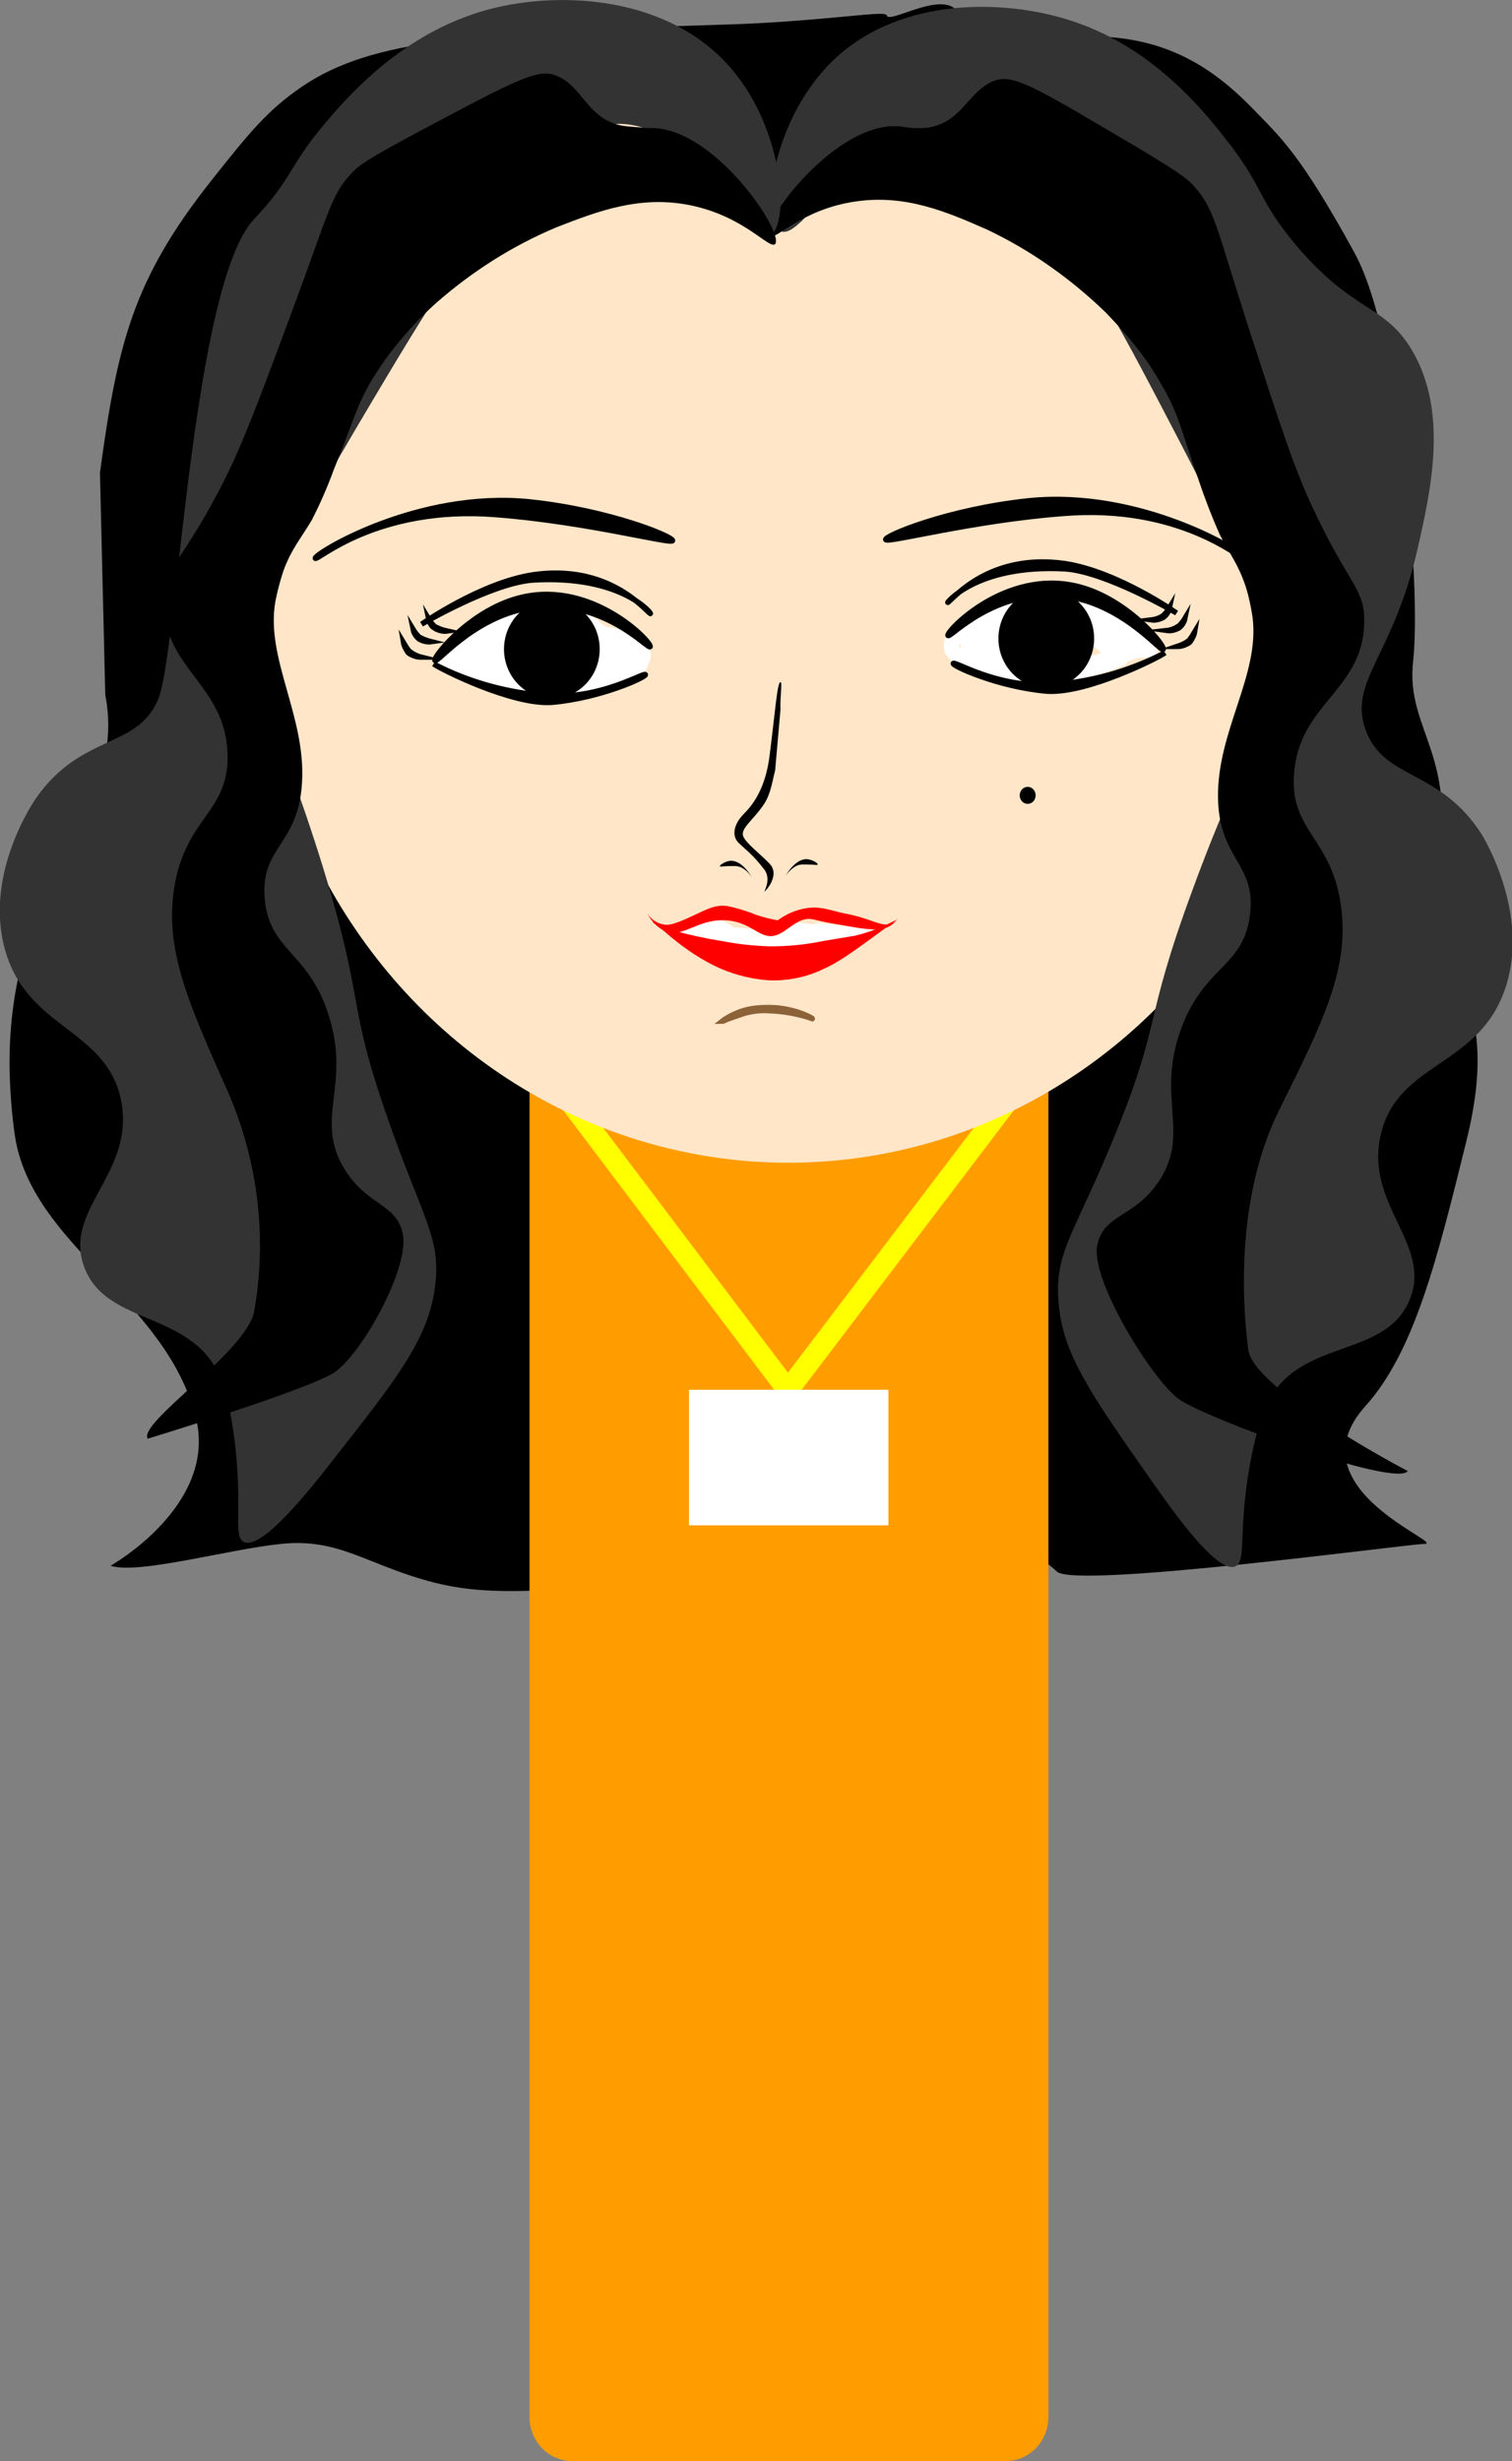 <?xml version="1.0" encoding="utf-8"?>
<!-- Generator: Adobe Illustrator 25.1.0, SVG Export Plug-In . SVG Version: 6.00 Build 0)  -->
<svg version="1.1" id="Layer_1" xmlns="http://www.w3.org/2000/svg" xmlns:xlink="http://www.w3.org/1999/xlink" x="0px" y="0px"
	 viewBox="0 0 284.4 462.9" style="enable-background:new 0 0 284.4 462.9;" xml:space="preserve">
<rect x="0" y="0" width="284.4" height="462.9" fill="#808080" stroke="none"/>
<style type="text/css">
	.st0{fill:#FF9D00;}
	.st1{fill:none;stroke:#FFFF00;stroke-width:4;stroke-linejoin:round;}
	.st2{fill:#FFFFFF;}
	.st3{fill:#FFE6C8;}
	.st4{fill:#F2F2F2;}
	.st5{fill:#FF0000;}
	.st6{fill:#42210B;}
	.st7{fill:#333333;}
	.st8{stroke:#000000;stroke-miterlimit:10;}
	.st9{fill:#C69C6D;stroke:#8C6239;stroke-miterlimit:10;}
</style>
<path d="M18.8,88.9c3.3-24.1,6.1-36.2,21-55c6.9-8.7,10.5-13.2,17-17.6c13.3-9.1,32.6-9.8,71-11.4c8.5-0.3,12.8-0.3,22-1
	c10.7-0.8,16.9-1.8,17-1c0.4,2,13.9-7.1,14,2.1c0.1,4.7,6.9,3.2,19,2.1c17.2-1.6,27.3,4.5,36,13.5c5,5.2,8.7,8.2,19,27
	c8.5,15.6,12.6,62.2,11,76.8c-1.5,13.2,9.2,18,4,40.5c-4.2,18.2,14.2,16.8,6,49.8c-5.5,22.3-9.8,39.6-19,49.8
	c-14,15.6,15.9,26,11,25.9c-2.7,0-65.5,8.5-69,5.2c-14.6-13.7-38.9,0.6-87,3.1c-14.4,0.7-21.5,1.1-30-1c-12.6-3.2-17.9-8.5-29-7.3
	c-9.8,1-26.8,5.8-32,4.1c0,0,20.3-11.4,16-28c-5.7-22.2-30.9-32.3-34-52.9c-0.6-4.1-0.9-8.3-1-12.4c-0.5-37.1,22.4-47.9,18-70.5"/>
<path class="st0" d="M107.6,113.5h81.6c4.4,0,8,3.7,8,8.3v332.8c0,4.6-3.6,8.3-8,8.3h-81.6c-4.4,0-8-3.7-8-8.3V121.8
	C99.6,117.2,103.1,113.5,107.6,113.5z"/>
<polygon class="st1" points="99.6,197.1 148.2,261.5 197.1,197.1 "/>
<rect x="129.6" y="261.4" class="st2" width="37.5" height="25.5"/>
<ellipse class="st3" cx="148.3" cy="114.1" rx="100" ry="104.6"/>
<ellipse class="st4" cx="103.3" cy="124.7" rx="1.5" ry="1.6"/>
<path class="st2" d="M91.4,120.8c-1.2,0.8-1.6,2.5-0.8,3.7c0.3,0.5,0.8,0.9,1.4,1.1c2.2,0.5,4.5-0.9,5.1-3.2
	c0.4-2.1-1.3-4.1-3.3-4.6c-2.3-0.5-4.3,1-6,2.5c-0.6,0.6-0.6,1.6,0,2.2c0.2,0.2,0.4,0.3,0.6,0.4c3.3,0.8,6.8-0.8,8.3-4
	c0.4-0.7,0.2-1.7-0.5-2.1c-2.8-1.3-6.1,0.9-7.7,3.3c-0.9,1.3-1,3-0.2,4.3c0.9,1.3,2.4,1.7,3.7,2.2l4.8,1.8c1.6,0.6,3.3,1.3,5,1.8
	c1.6,0.5,3.3,0.4,4.7-0.4c1.2-0.8,2.2-1.9,3-3.2c0.4-0.7,0.1-1.6-0.5-2.1c-0.7-0.4-1.6-0.1-2,0.5c-0.5,0.8-1.1,1.5-1.8,2
	c-0.8,0.5-1.8,0.5-2.7,0.1c-2.3-0.7-4.5-1.7-6.8-2.5l-3.2-1.2c-0.4-0.2-1.7-0.5-1.8-1.1s1.2-1.6,1.7-2c0.5-0.4,1.6-1.3,2.3-1
	l-0.5-2.1c-0.9,2-3,3-5,2.6l0.7,2.6c0.9-0.8,2.5-2.3,3.7-1.4c0.5,0.3,0.6,0.7,0.2,1c-0.1,0.1-0.9,0.4-0.9,0.5s-0.1,0,0.1,0.1
	s0.1,0.5-0.2,0.7C94.6,122.5,93.1,119.8,91.4,120.8L91.4,120.8z"/>
<path class="st2" d="M87.3,125.2c5.4-4.7,12.6-6.8,19.6-5.7c1.9,0.3,3.7,0.7,5.6,1l3.1,0.7c0.4,0.1,2.3,0.2,2.5,0.6
	c1.1,2.3-7.4,2.4-8.4,2.5l0.4,3c2.3-0.4,4.6-1.2,6.7-2.4c0.6-0.4,0.8-1.1,0.7-1.8c-0.9-5.4-9.8-2.5-9.4,2.2c0.2,2.7,2.8,3.1,4.9,3.1
	c2.6,0,5.2-0.6,7.6-1.7c0.7-0.4,0.9-1.4,0.5-2.1c-0.1-0.2-0.3-0.4-0.5-0.5c-2.5-1.5-5.4-1.3-8-0.4c-1.5,0.5-2.9,1.1-4.4,1.5
	c-1.6,0.4-3.3,0.6-5,0.5c-3.2,0-6.3-0.5-9.5-0.8s-6.4-0.5-9.3-1.7c-1.7-0.8-3.3,1.8-1.5,2.7c7,3.4,14.8,4.3,22.4,4.4
	c5.2,0.1,18,0.8,16-8.3c-0.1-0.9-0.9-1.5-1.7-1.3c-0.8,0.1-1.4,0.9-1.3,1.8l0,0l0.1,1.8c0,0.8,0.7,1.5,1.5,1.6c2,0.2,3-2.1,2.3-3.7
	c-0.6-1.4-2.3-0.7-2.7,0.4l-0.8,2.2c-0.6,1.6,1.5,2.4,2.5,1.5c1.2-1.3,1.2-3.3,0-4.6c0,0,0,0,0,0c-1.4-1.5-3.7-1.8-5.4-2.7
	c-1.1-0.6-2.1-1.2-3-2c-0.7-0.7-1.5-1.2-2.3-1.6c-1.1-0.3-2.2-0.4-3.4-0.4c-1.2-0.1-2.4-0.2-3.6-0.4c-4.2-0.4-8.6-0.7-12.7,1
	c-3.4,1.3-6.1,4.1-7.4,7.6c-0.6,1.9,2.3,2.7,2.9,0.8c2.1-6.4,9.9-7,15.3-6.5c1.8,0.1,3.6,0.4,5.5,0.5c0.9,0,1.7,0.1,2.6,0.3
	c0.6,0.4,1.2,0.9,1.8,1.4c1.3,1,2.8,1.9,4.3,2.6c0.4,0.2,3.6,1.4,3.2,1.7l2.5,1.5l0.8-2.2l-2.7,0.4l0.3-0.9l1.5,1.6l-0.1-1.8
	l-2.9,0.4c0.7,3.3-3,3.9-5.3,4.1c-3.4,0.3-6.8,0.3-10.2,0.2c-6.3-0.2-12.7-1-18.4-3.9l-1.5,2.7c2.8,1.1,5.7,1.8,8.7,1.9
	c3.2,0.3,6.4,0.7,9.7,1c3.1,0.3,6.2-0.1,9.2-1c2.7-0.9,5.8-2.5,8.6-0.9v-2.7c-2.2,1.1-4.7,1.5-7.1,1.2c-0.3,0-0.8,0-0.9-0.3
	s0.7-0.8,0.9-1c0.6-0.4,2.5-1.4,2.7-0.1l0.7-1.8c-1.9,1.1-3.9,1.8-6,2.2c-1.6,0.3-1.3,3.2,0.4,3.1c1.9-0.2,3.7-0.3,5.6-0.5
	c1.7,0,3.3-0.7,4.5-1.8c1-1,1.4-2.5,1.1-4c-0.4-1.6-1.6-2.4-3.1-2.7c-7.4-1.6-14.8-3.6-22.3-1.4c-3.8,1.1-7.4,3.1-10.4,5.8
	C83.7,124.3,85.8,126.4,87.3,125.2L87.3,125.2z"/>
<path class="st2" d="M188.5,121.6c-0.5-1.4,0.8-2.6,1.6-3.6c0.6-0.6,0.6-1.6,0-2.2c-0.2-0.2-0.4-0.3-0.6-0.4
	c-2.7-0.8-5.6,0.1-7.4,2.3c-1,1.1-1.5,2.6-1.4,4.1c0.3,1.5,1.5,2.3,2.8,2.8c6.8,2.6,14.2,3.2,21.4,1.8c1.4-0.3,3.2-0.4,4.3-1.4
	c1.2-1.1,1.4-2.9,0.5-4.2c-0.9-1.2-2-2.1-3.3-2.7c-1.4-0.9-3-1.7-4.6-2.3c-3.6-1.3-7.4-0.5-11.1,0l-5.8,0.9c-1.7,0.1-3.4,0.5-5,1.1
	c-1.5,0.7-2.4,2.2-2.4,3.8c0.1,1.8,1.5,2.9,3,3.5c3.8,1.4,7.7,2.1,11.8,2.1c1.6,0.1,1.9-2.1,0.8-2.9l-4.6-3.5
	c-0.4-0.3-1.8-1-1.9-1.5c-0.1-0.5,0.4-0.9,0.7-1c1.1-0.7,2.3-1,3.5-1c1.7-0.2,3.4-0.2,5.2-0.3c3.5-0.2,7.1,0.2,10.5,1.2
	c3.2,1.3,6.3,3,9.1,5.1l0.8-2.9l-7.9,0.3l0.8,2.9c1.5-0.8,3.3-0.8,4.8-0.1v-3c-1.7,0.7-3.5,1.2-5.3,1.6c-1.7,0.4-1.2,3,0.4,3
	l1.8,0.1l-0.4-3.1c-7.2,3.1-15.3,3.8-22.9,1.8c-0.5-0.1-1.4-0.3-1.6-0.8c-0.1-0.8,0-1.6,0.2-2.3c0.3-1.5,0.8-3.2,2.2-4
	c1.6-0.9,3.7-0.6,5.4-0.5l6.3,0.1c4,0.1,9.2-0.1,11.7,3.7l0.9-2.3c-2.8,0.4-5.6,0.5-8.4,0.4l1.5,1.6c-0.1-0.8-0.3-1.6-0.7-2.3
	c-0.4-0.6-1-0.9-1.7-0.7c-4.2,0.7-8.4,2-12.3,3.8c-0.7,0.4-1,1.4-0.5,2.1c0.1,0.1,0.1,0.2,0.2,0.3c1.4,1.3,3.6,1.5,5.2,0.5
	c1.6-1,0.1-3.7-1.5-2.7c-0.5,0.4-1.1,0.4-1.6,0l-0.3,2.4c3.7-1.7,7.6-2.8,11.6-3.5l-1.7-0.7c0.2,0.2,0.3,0.5,0.3,0.7
	c0,0.9,0.7,1.5,1.5,1.6c3.1,0.2,6.2,0,9.2-0.5c0.8-0.2,1.3-1.1,1-1.9c0-0.1-0.1-0.2-0.1-0.3c-2.7-4.1-7.4-5.1-11.9-5.2
	c-2.7-0.1-5.3-0.1-8-0.2c-2.3,0-4.8-0.3-7,0.6c-1.8,0.9-3.2,2.5-3.8,4.5c-0.6,1.7-1.3,4.3-0.6,6.1c0.7,2,2.9,2.5,4.7,2.9
	c2.4,0.6,4.9,0.9,7.4,0.9c5.5,0.2,10.9-0.9,16-3c0.8-0.3,1.2-1.1,1-2c-0.2-0.6-0.7-1.1-1.4-1.1L209,122l0.4,3.1
	c1.8-0.4,3.6-0.9,5.3-1.6c0.8-0.3,1.2-1.1,1-2c-0.1-0.5-0.5-0.9-1-1c-2.3-0.9-4.9-0.7-7.1,0.5c-0.7,0.4-0.9,1.4-0.5,2.2
	c0.3,0.5,0.7,0.7,1.3,0.8l7.9-0.3c0.8,0,1.5-0.8,1.5-1.6c0-0.5-0.3-1-0.7-1.3c-3.5-2.4-7.2-4.8-11.4-5.9c-4.4-1.2-9-1-13.5-0.7
	c-3,0.2-7,0.5-8.4,3.9c-0.9,2.3,0.4,3.5,2,4.8l5.7,4.3l0.8-2.9c-2.6-0.1-5.3-0.4-7.9-1c-0.8-0.2-5.7-1.2-3.3-2.6
	c1-0.4,2.2-0.7,3.3-0.7l4.1-0.6c2.7-0.5,5.5-0.9,8.3-1c2.5,0,4.9,0.7,7,2.1c0.9,0.5,1.8,1,2.6,1.6c0.1,0.1,0.8,0.6,0.6,0.8
	c-0.6,0.2-1.2,0.4-1.8,0.4c-4.9,1.1-10,1.2-15,0.2c-1.4-0.3-2.8-0.6-4.2-1c-0.6-0.2-1.3-0.4-1.9-0.7c-0.6-0.3-0.7-0.2-0.5-0.8
	c0.6-2,3.2-2.8,4.9-2.3l-0.7-2.6c-1.7,1.7-3.3,4.1-2.4,6.6c0.6,1.9,3.6,1,2.9-0.8L188.5,121.6z"/>
<path d="M146.8,133.5c-0.1-2.5,0.4-5.2,0-5.2c-0.6,0-1,5.6-2,13.5c-0.8,6.8-3.4,9.8-5,11.4c-2,2.1-2,4.1-1,5.2
	c1.4,1.4,2.7,2.2,5,5.2c1.3,1.8-0.1,4.1,0,4.1s3-3,1-5.2c-1.8-1.9-4.5-3.9-5-5.2c-0.6-1.5,2-3.1,4-6.2c1.2-1.9,1.5-4.3,2-6.2"/>
<path d="M147.8,164.7c0,0,1.7-3.2,4-3.1c1.1,0.1,2.1,0.8,2,1c-0.1,0.2-0.5,0-2,0h-1C149.1,162.7,147.8,164.7,147.8,164.7z"/>
<path d="M141.4,165c0,0-1.7-3.2-4-3.1c-1.1,0.1-2.1,0.9-2,1c0.1,0.2,0.5,0,2,0h1C140.2,163,141.4,165,141.4,165z"/>
<path class="st2" d="M138.5,174.9c-1.1-1.1-2.5-1.8-4-2.1c-1.3-0.2-3.1-0.2-4.2,0.8c-0.9,0.8-0.9,2.2-0.1,3.1
	c0.1,0.1,0.3,0.3,0.5,0.4c0.5,0.3,1.1,0.5,1.7,0.5c0.8,0,1.5-0.7,2.2-0.6c2,0.1,1.9-2.9,0-3.1c-1.6-0.2-3.3-0.2-4.9,0
	c-0.8,0-1.5,0.7-1.5,1.6s0.7,1.6,1.5,1.6c5,0.2,9.9,0.7,14.9,1.3v-3.1l-3,0.1c-0.8,0-1.5,0.7-1.5,1.6c0,0.9,0.7,1.6,1.5,1.6h8.6
	c2.1,0,4.7,0.4,5.9-1.8c0.4-0.8,0.1-1.7-0.6-2.1c-0.2-0.1-0.5-0.2-0.7-0.2c-1.9-0.2-3.8-0.3-5.8-0.2l1.1,2.7
	c0.4-0.5,3.1,0.2,3.8,0.3l4.9,0.6c1.8,0.2,1.9-2.5,0.4-3.1c-1.7-0.6-3.3-0.9-5.1-1.2c-1.7-0.2-2.1,2.8-0.4,3.1
	c2.5,0.4,5.1,0.7,7.6,0.7c0.8,0,1.5-0.7,1.5-1.6c0-0.9-0.7-1.6-1.5-1.6c-2.3,0-4.6-0.2-6.8-0.6l-0.4,3c1.5,0.2,2.9,0.6,4.3,1l0.4-3
	l-6.4-0.8c-1.5-0.2-3.4-0.6-4.4,0.8c-0.6,0.6-0.5,1.6,0.1,2.2c0.3,0.3,0.6,0.4,1,0.4c1.9,0,3.8,0,5.8,0.2l-1.3-2.3
	c-0.2,0.4-1.7,0.2-2.1,0.2h-9.9v3.1l3-0.1c0.8,0,1.5-0.7,1.5-1.6c0-0.9-0.7-1.6-1.5-1.6c-5-0.6-9.9-1.1-14.9-1.3v3.1
	c1.6-0.2,3.3-0.2,4.9,0v-3.1c-0.6,0-1.2,0.1-1.8,0.4c-0.6,0.3-0.6,0.1-0.6,1c0,1,0,0.7,0.7,0.6c1.3-0.1,2.5,0.3,3.4,1.2
	C137.8,178.4,139.9,176.2,138.5,174.9L138.5,174.9z"/>
<path class="st2" d="M162.6,176.7c0.8,0,1.5-0.7,1.5-1.6c0-0.9-0.7-1.6-1.5-1.6s-1.5,0.7-1.5,1.6
	C161.1,176.1,161.8,176.7,162.6,176.7z"/>
<path class="st5" d="M122.8,173.4L122.8,173.4c0.2-0.3,5.5,5.7,13,8.9c2.9,1.2,5.9,1.9,9,2.1c3.4,0.1,6.9-0.6,10-2.1
	c2.9-1.3,4.9-2.7,13.2-8.8l0.8-0.6l-2,1c-1.9,0.9-3.9,1.6-6,2.1l-6,1c-3.3,0.7-6.6,1-10,1c-3-0.1-6-0.4-9-1
	C129.9,176.1,122.7,174.1,122.8,173.4z"/>
<path class="st5" d="M121.8,171.9c0.7,1.3,1.7,2.4,3,3.1c3.6,1.7,6.2-2.2,11.7-1.9c5.2,0.3,6.5,4,9.8,2.7c2.1-0.9,4-3.4,6.5-2.9
	c0.1,0,0.1,0,0.9,0.2c0,0,2.1,0.5,4.1,0.8c5.4,1,8.2,1.4,10,0c0.4-0.3,0.7-0.6,1-1c-0.5,0.6-1.2,0.9-2,1c-1.8,0-3.6-1.3-8-2.1
	c-2.1-0.4-4.3-1.4-7-1c-2,0.3-3.9,1.1-5.5,2.3c-1.8-0.3-3.6-0.8-5.3-1.5c-1.4-0.5-2.8-0.9-4.3-1.2h-0.1c-2.4-0.3-4.3,1-7.7,2.5
	c-2.8,1.2-3.5,1.1-4,1C123.6,173.7,122.6,173,121.8,171.9z"/>
<ellipse cx="193.3" cy="149.6" rx="1.5" ry="1.6"/>
<path class="st6" d="M18.8,16.3"/>
<ellipse transform="matrix(6.811374e-02 -0.998 0.998 6.811374e-02 120.993 171.523)" cx="152.3" cy="21" rx="14" ry="29.5"/>
<path class="st7" d="M146.7,43.4c-3.6-2.1-1.7-19.5,8.7-30.7C167.8-0.7,188.6-0.4,201.8,4c16,5.3,25.7,18.2,29.8,23.5
	c6,7.9,5.3,10.4,12,18.4c11,13.1,16.8,11.2,22,20c6.9,11.7,3.5,26.5,1,37.5c-4.6,20.1-12.9,24.7-9.8,33.7c3.4,9.8,14,7.3,22,20
	c0.4,0.7,8.8,14.6,4.5,28.3c-4.8,15.3-20.1,14.1-23.5,27.7c-3.4,13.4,9.8,20.9,5.3,31.5c-4.8,11.3-21.4,6.8-27.1,20.2
	c-1.8,4.1-3.6,12.6-4.1,20.5c-0.4,5.6,0,8.5-1.5,9.3c-3.4,1.6-11.9-10.5-16.1-16.5c-11-15.7-16.5-23.5-17.2-33.2
	c-0.8-9.5,3.1-12.9,10.7-31.6c8.8-21.6,5.1-20.4,14.5-45.9c10.5-28.7,17-35,14.7-49c-0.5-2.9-1-4.1-9.9-21.4
	c-19.1-37.1-22.5-43-28.3-50.5c-11.1-14.4-16.6-21.9-24.8-22.2C160.7,23.7,151,46,146.7,43.4z"/>
<path d="M174.6,24c6.4-1,7.6-7,12.4-8.8c2.8-1,5.5-0.1,17.7,7.1c11.8,6.9,17.7,10.4,19.5,12.3c4.3,4.6,4.3,7.3,10.8,27.5
	c5.5,16.9,8.2,25.4,11.6,32.7c7,15.3,10.2,15.8,10,22.3c-0.2,12.8-12.3,15.2-13.2,28.5c-0.8,10.9,7.3,12,8.9,25.3
	c1.4,11.6-3.5,21.4-11.7,37.9c-7.9,15.9-7.1,35.3-5.8,45.1c1,7.6,30,22.8,30,22.8c-2.4,3.1-37.7-9.8-43-13.5
	c-4.9-3.4-16.8-22.5-15.4-29c1.2-5.9,6.9-5.1,11.5-11.9c6.2-9.2-0.6-15.7,4.3-28.9c4.4-11.8,11.6-11.4,12.9-21.2s-5.8-10.4-6-22.1
	c-0.2-12.6,7.9-23.1,6.5-34c-0.3-2-0.7-3.9-1.3-5.8c-1.4-4.2-3-6.1-4.9-9.8c-1.4-3.2-2.7-6.5-3.8-9.8c-3.4-9.6-3.6-11.8-6.3-16.9
	c-0.3-0.5-1.4-2.6-3.2-5.3c-2.4-3.5-5.2-6.7-8.1-9.7c-6.6-6.4-14.1-11.7-22.3-15.6c-7.5-3.3-15.3-6.7-24.8-5.3
	c-10.4,1.5-15.3,7.7-16.3,6.5c-1.8-2.2,12.8-22,24.9-20.6C171.2,24.1,172.9,24.2,174.6,24z"/>
<path class="st7" d="M144.8,44.3c3.7-1.8,2.8-19.4-7-31.1c-11.8-14.1-32.6-15-46-11.4c-16.3,4.4-26.7,16.7-31,21.8
	c-6.4,7.6-5.8,10-13,17.6c-11.7,12.4-14.4,81.4-18,90.2c-3.9,9.6-14.4,6.4-23,18.7c-0.5,0.7-9.6,14-6,28c4,15.6,19.3,15.2,22,29
	c2.6,13.6-10.9,20.3-7,31.1c4.2,11.6,21,8,26,21.8c1.6,4.3,2.9,12.8,3,20.7c0.1,5.6-0.4,8.5,1,9.3c3.3,1.8,12.5-9.8,17-15.6
	c11.8-15,17.7-22.5,19-32.2c1.3-9.4-2.4-13.1-9-32.2c-7.7-22.1-4-20.6-12-46.7c-9-29.2-15.1-35.9-12-49.8c0.7-2.9,1.2-4.1,11-20.7
	c21-35.9,24.8-41.6,31-48.8c11.9-13.8,17.7-20.9,26-20.7C131.8,23.8,140.3,46.6,144.8,44.3z"/>
<path d="M116.8,23.6c-6.4-1.4-7.2-7.3-12-9.3c-2.8-1.2-5.5-0.4-18,6.2c-12.1,6.4-18.1,9.6-20,11.4c-4.5,4.4-4.6,7.1-12,27
	c-6.2,16.7-9.3,25-13,32.2c-7.7,15-10.8,15.3-11,21.8c-0.3,12.8,11.7,15.8,12,29c0.3,10.9-7.8,11.7-10,24.9
	c-1.9,11.6,2.5,21.6,10,38.4c5.7,13,7.5,27.5,5,41.5c-1.4,7.5-22,21-20,23.9c0,0,29.6-9,35-12.4c5-3.2,14.1-19.3,13-25.9
	c-1-5.9-6.7-5.4-11-12.4c-5.8-9.5,1.3-15.6-3-29c-3.8-12-11.1-11.9-12-21.8c-0.9-9.8,6.3-10.1,7-21.8c0.8-12.6-6.9-23.4-5-34.2
	c0.4-2,0.9-3.9,1.5-5.7c1.5-4.1,3.2-6,5.3-9.5c1.6-3.1,3-6.3,4.2-9.6c3.8-9.3,4.1-11.6,7-16.6c1.1-1.8,2.2-3.5,3.5-5.2
	c2.6-3.4,5.4-6.5,8.5-9.3c6.9-6.1,14.6-11,23-14.5c7.7-3,15.6-6,25-4.1c10.3,2.1,14.9,8.4,16,7.3c1.8-2.1-11.8-22.6-24-21.8
	C120.2,23.9,118.5,23.9,116.8,23.6z"/>
<g id="装飾">
	<path class="st8" d="M235.3,113.3"/>
	<path class="st8" d="M59.3,105c-0.2-0.8,19.2-12.8,40.4-10.6c15.1,1.6,27.1,6.6,26.8,7.3s-16.3-3.6-33.2-4.9
		C70.8,95,59.5,105.7,59.3,105z"/>
	<path class="st8" d="M178.3,119.5c-0.1-1,10.8-12.3,24-9.3c9.4,2.1,16.7,11,16.5,11.9s-7-8-17.5-9.8
		C187.3,109.9,178.4,120.5,178.3,119.5z"/>
	<ellipse class="st8" cx="196.8" cy="120.1" rx="8.5" ry="8.8"/>
	<path class="st8" d="M219.1,122.8c-1,0.8-14.8,7.8-22.3,7.2c-9-0.8-17.6-4.7-17.5-5.2c0.1-0.6,8,4.5,18,4
		C204.9,128.4,212.3,126.3,219.1,122.8z"/>
	<path class="st8" d="M178.3,113.3c1.2-0.9,8-9.3,22-7.3c9.9,1.5,21,9.3,21,9.3s-13.3-7.8-21-8.3
		C183.3,106.1,177.8,113.8,178.3,113.3z"/>
	<path class="st8" d="M221.4,121.6c0.7,0,1.4-0.2,2.1-0.6c0.2-0.1,0.4-0.3,0.5-0.5c0.3-0.5,0.6-1,0.7-1.6c-0.3,0.5-0.6,1-1,1.5
		C223,121,222.3,121.3,221.4,121.6z"/>
	<path class="st8" d="M219.5,118.6c0.7,0.1,1.5-0.1,2.1-0.4c0.2-0.1,0.4-0.3,0.5-0.4c0.4-0.4,0.7-1,0.8-1.5c-0.3,0.5-0.7,1-1.1,1.4
		C221.2,118.1,220.4,118.5,219.5,118.6z"/>
	<path class="st8" d="M216.6,116.6c0.7,0.1,1.5-0.1,2.1-0.4c0.2-0.1,0.4-0.3,0.5-0.4c0.4-0.4,0.7-1,0.8-1.5c-0.3,0.5-0.7,1-1.1,1.4
		C218.3,116.2,217.4,116.5,216.6,116.6z"/>
	<path class="st8" d="M122.3,121.6c0.1-1-10.8-12.3-24-9.3c-9.4,2.1-16.7,11-16.5,11.9s7-8,17.5-9.8
		C113.4,112,122.2,122.6,122.3,121.6z"/>
	<ellipse class="st8" cx="103.8" cy="122.1" rx="8.5" ry="8.8"/>
	<path class="st8" d="M81.6,124.9c1,0.8,14.8,7.8,22.3,7.2c9-0.8,17.6-4.7,17.5-5.2c-0.1-0.6-8,4.5-18,4
		C95.8,130.4,88.3,128.4,81.6,124.9z"/>
	<path class="st8" d="M122.3,115.4c-1.2-0.9-8-9.3-22-7.3c-9.9,1.5-21,9.3-21,9.3s13.3-7.8,21-8.3
		C117.3,108.1,122.9,115.8,122.3,115.4z"/>
	<path class="st8" d="M79.2,123.6c-0.7,0-1.4-0.2-2.1-0.6c-0.2-0.1-0.4-0.3-0.5-0.5c-0.3-0.5-0.6-1-0.7-1.6c0.3,0.5,0.6,1,1,1.5
		C77.6,123,78.4,123.4,79.2,123.6z"/>
	<path class="st8" d="M81.1,120.7c-0.7,0.1-1.5-0.1-2.1-0.4c-0.2-0.1-0.4-0.3-0.5-0.4c-0.4-0.4-0.7-1-0.8-1.5c0.3,0.5,0.7,1,1.1,1.4
		C79.5,120.2,80.3,120.5,81.1,120.7z"/>
	<path class="st8" d="M84.1,118.7c-0.7,0.1-1.5-0.1-2.1-0.4c-0.2-0.1-0.4-0.3-0.6-0.4c-0.4-0.4-0.7-1-0.8-1.5c0.3,0.5,0.7,1,1.1,1.4
		C82.4,118.2,83.2,118.5,84.1,118.7z"/>
	<path class="st9" d="M152.8,191.6c0.1-0.1-3.5-2.1-8.2-2.1c-1.5,0-3,0.1-4.5,0.5c-1,0.3-2,0.7-2.9,1.2c-0.5,0.3-0.9,0.5-1.4,0.9
		l0,0c0.2,0,0.4-0.1,0.6-0.2c0.1-0.1,1.3-0.5,3.6-1.3c1.5-0.4,3-0.6,4.5-0.5C147.4,190.2,150.2,190.7,152.8,191.6z"/>
	<path class="st8" d="M233.8,104.8c0.2-0.8-19.2-12.8-40.4-10.6c-15.1,1.6-27.1,6.6-26.8,7.3s16.3-3.6,33.2-4.9
		C222.2,94.7,233.6,105.5,233.8,104.8z"/>
	<path class="st8" d="M77.3,73.9"/>
</g>
</svg>
